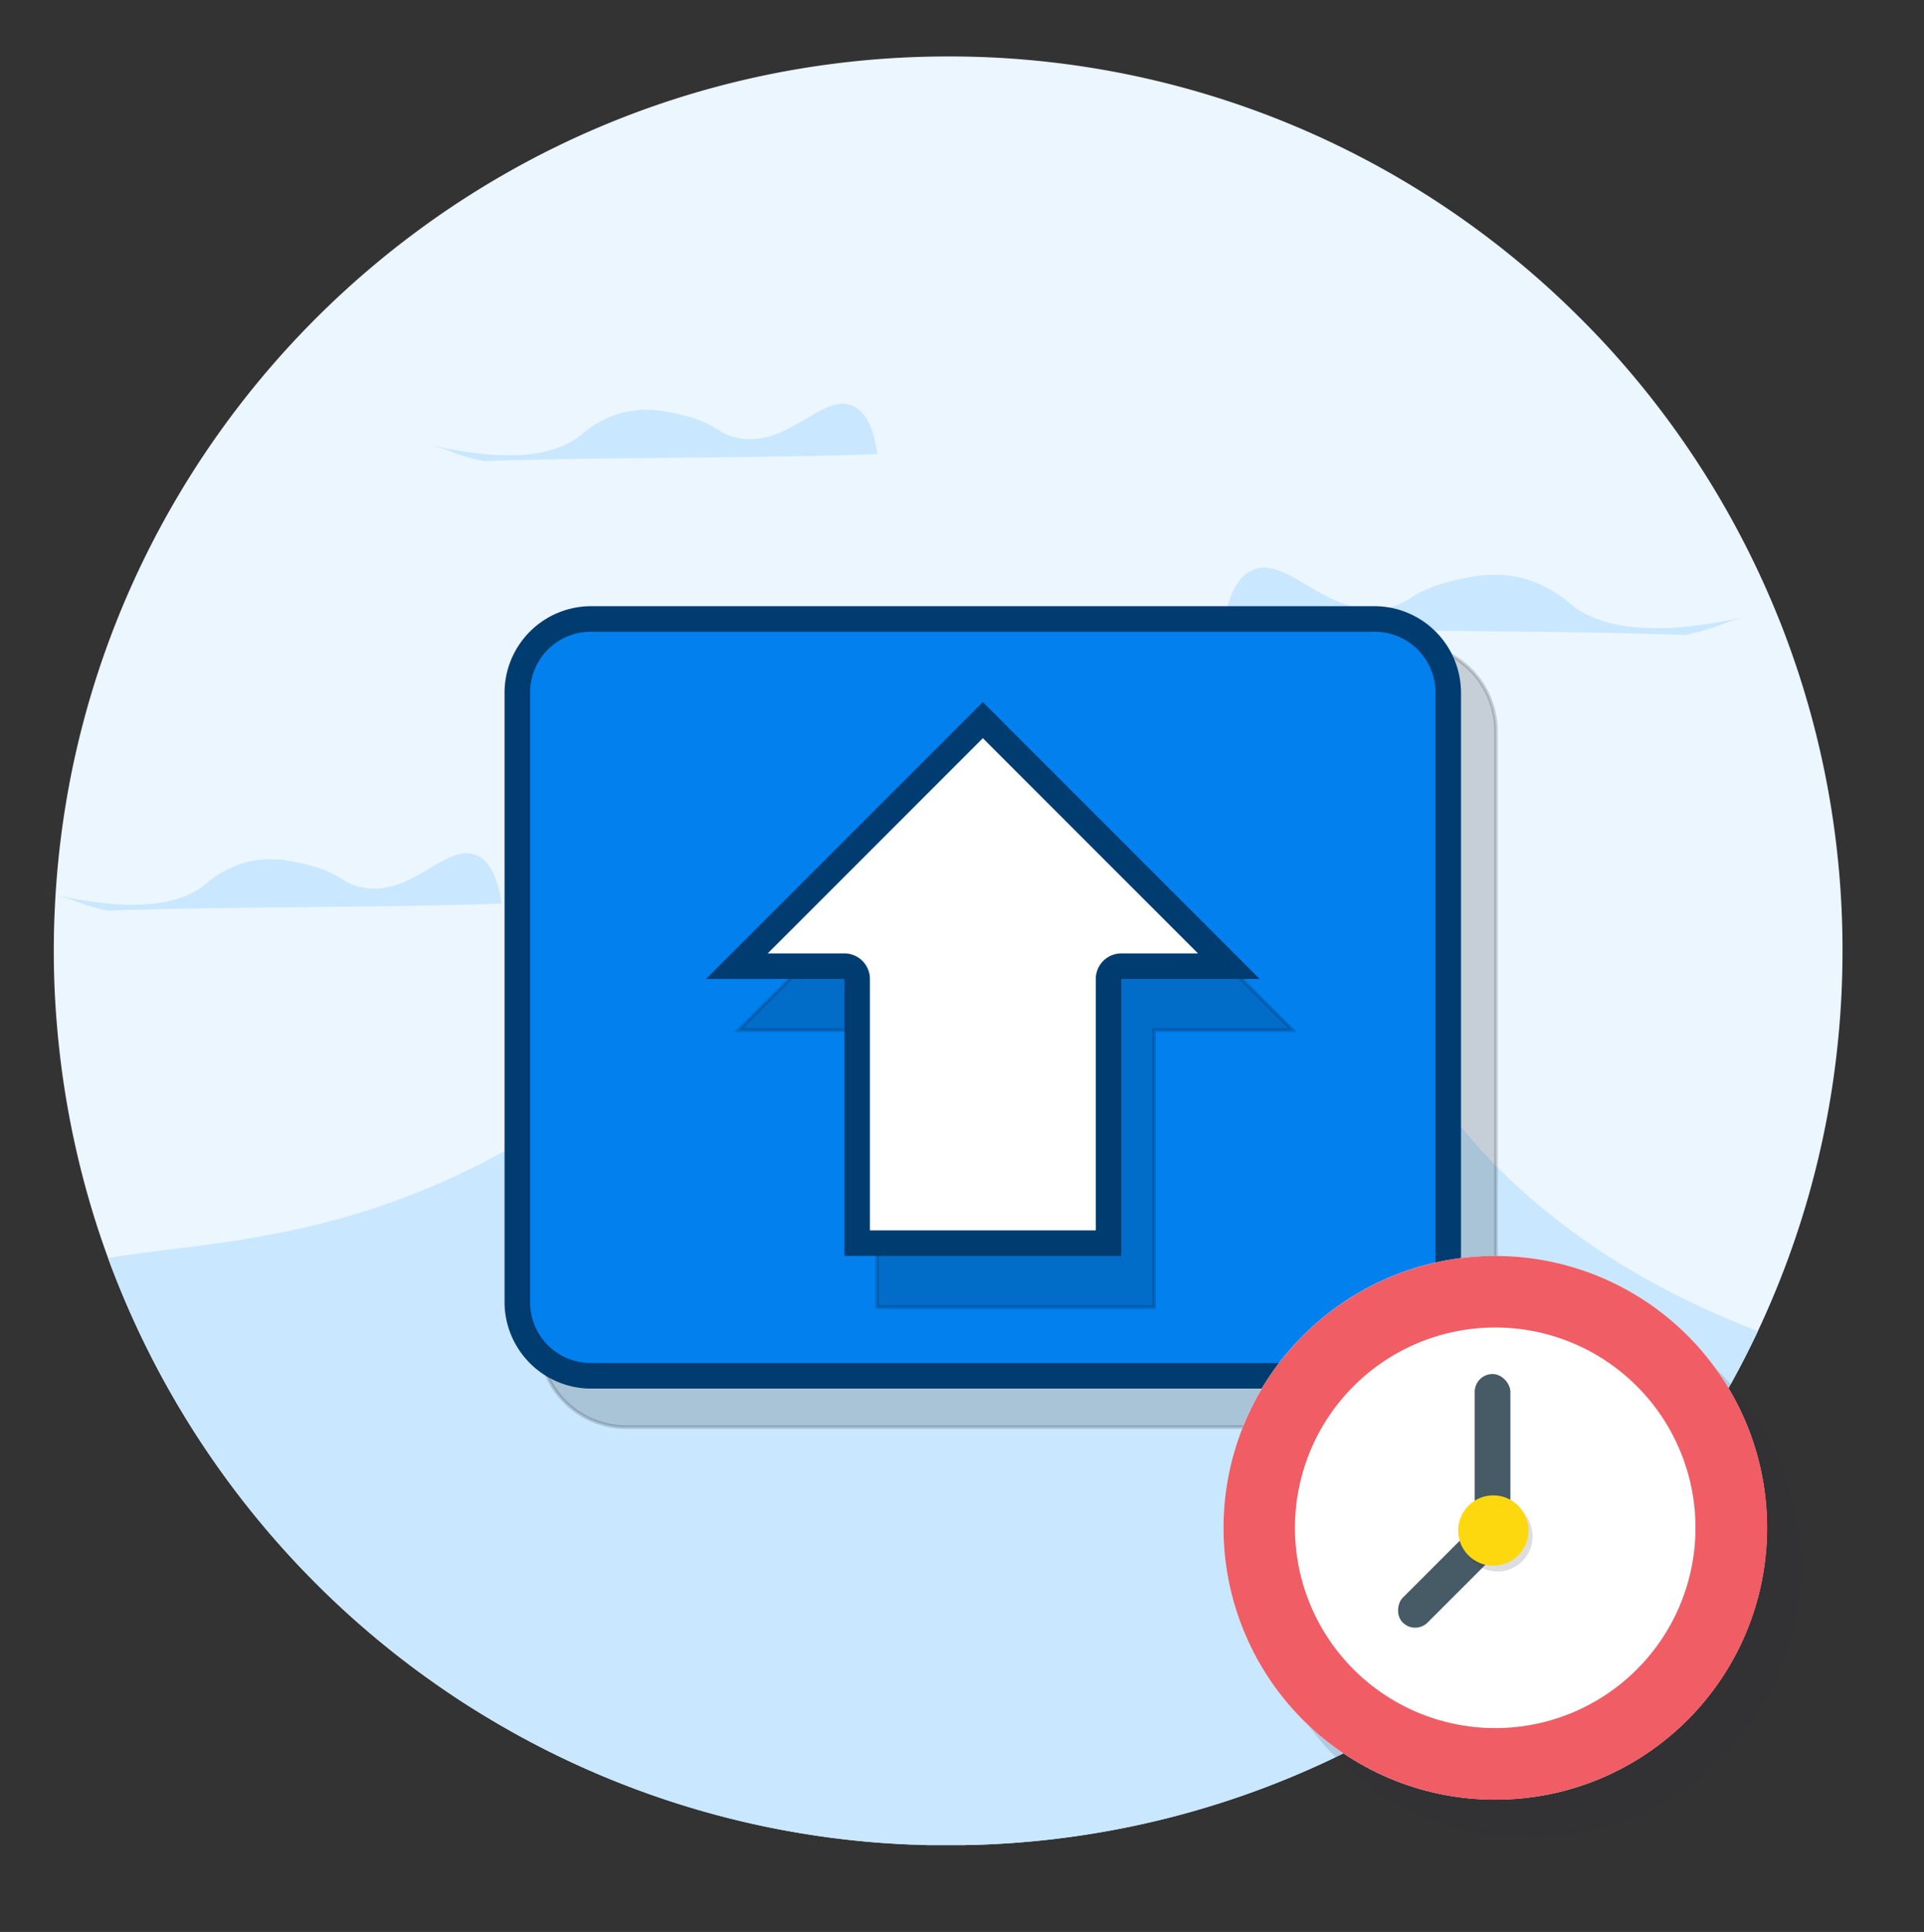 <svg xmlns="http://www.w3.org/2000/svg" viewBox="0 0 526.96 529.06"><rect x="0" y="0" width="526.96" height="529.06" fill="#333333" stroke="none"/><defs><style>.cls-1{fill:#ebf6ff;}.cls-2{fill:#c9e7ff;}.cls-3{stroke:#000;stroke-miterlimit:10;opacity:0.16;}.cls-3,.cls-7{isolation:isolate;}.cls-4{fill:#0280ee;}.cls-5{fill:#003c70;}.cls-6{fill:#fff;}.cls-7{fill:#2f2e41;opacity:0.16;}.cls-8{fill:#f05d65;}.cls-9{fill:#465b65;}.cls-10{fill:#fdd80e;}</style></defs><g id="Layer_1" data-name="Layer 1"><path class="cls-1" d="M504.64,260.38c0,7.72-.35,15.37-1.06,22.9a243,243,0,0,1-22.13,81.26c-38.22,81.22-119.73,138-214.79,140.68-.83,0-1.65,0-2.48.06-1.49,0-3,0-4.47,0s-2.86,0-4.29,0c-.91,0-1.82,0-2.72-.07l-2.1-.07-.68,0a243.5,243.5,0,0,1-115.78-34.4q-8.1-4.82-15.76-10.26l-.83-.59c-.87-.61-1.74-1.25-2.6-1.87A246,246,0,0,1,29.6,344.51a241.21,241.21,0,0,1-9.26-32,244.66,244.66,0,0,1-4.61-30.26q-1-10.81-1-21.89,0-5.91.29-11.74.15-3.37.41-6.72c.1-1.34.2-2.68.33-4,.72-8,1.84-15.88,3.31-23.64C40.68,101.05,140.2,15.46,259.71,15.46A243.92,243.92,0,0,1,414.9,70.89q8.94,7.33,17.14,15.47,5.38,5.3,10.4,10.92a245.44,245.44,0,0,1,44.33,71.12h0c.66,1.6,1.3,3.22,1.91,4.84A244,244,0,0,1,504.64,260.38Z"/><path class="cls-2" d="M481.45,364.54c-38.22,81.22-119.73,138-214.79,140.68-.83,0-1.65,0-2.48.06-1.49,0-3,0-4.47,0s-2.86,0-4.29,0c-.91,0-1.82,0-2.72-.07l-2.1-.07-.68,0a243.5,243.5,0,0,1-115.78-34.4q-8.1-4.82-15.76-10.26l-.83-.59c-.87-.61-1.74-1.25-2.6-1.87A246,246,0,0,1,29.6,344.51c14.49-2.44,31.74-3.49,51.49-7.84a206.58,206.58,0,0,0,73.25-31.45c2.71,4.94,16.82,28.93,58.49,40.87a184.56,184.56,0,0,0,62.93,5.59c49.3-4.6,91.33-32.58,107.17-70.27,6.37,13.49,18.69,33.5,44.23,53.21C445.58,348.84,464.28,357.82,481.45,364.54Z"/><path class="cls-2" d="M29.49,249.37c32-1.15,75.9-.77,107.86-1.93-1.23-8.86-4.13-12-6.76-13.2-8.33-3.68-17.52,11.44-31.43,8.8-5.6-1.06-5.33-3.74-14.62-6.13-4-1-10.24-2.56-17.13-.78a29,29,0,0,0-11.48,6.28c-6.08,4.78-18,8.19-43.38,2.05C22.19,246.61,19.84,247.22,29.49,249.37Z"/><path class="cls-2" d="M132.43,126.29c32-1.16,75.91-.78,107.87-1.93-1.23-8.86-4.13-12-6.76-13.2-8.33-3.68-17.52,11.44-31.43,8.8-5.6-1.06-5.33-3.74-14.62-6.13-4-1-10.24-2.56-17.13-.79a29,29,0,0,0-11.48,6.29c-6.08,4.78-17.95,8.19-43.38,2C125.14,123.52,122.79,124.14,132.43,126.29Z"/><path class="cls-2" d="M461.58,173.89c-37.48-1.35-89-.9-126.5-2.25,1.45-10.39,4.85-14.13,7.93-15.49,9.77-4.31,20.55,13.42,36.86,10.32,6.57-1.24,6.25-4.38,17.15-7.19,4.64-1.19,12-3,20.09-.92a34.08,34.08,0,0,1,13.46,7.38c7.13,5.6,21.05,9.6,50.88,2.39C470.14,170.65,472.89,171.37,461.58,173.89Z"/><path class="cls-3" d="M385.92,176.49H171.6a23.73,23.73,0,0,0-23.81,23.81V367A23.73,23.73,0,0,0,171.6,390.8H385.92A23.73,23.73,0,0,0,409.73,367V200.3A23.73,23.73,0,0,0,385.92,176.49Z"/><rect class="cls-4" x="141.71" y="169.45" width="254.93" height="207.31" rx="20.31"/><path class="cls-5" d="M376.33,173a16.64,16.64,0,0,1,16.82,16.81V356.45a16.63,16.63,0,0,1-16.82,16.81H162a16.63,16.63,0,0,1-16.81-16.81V189.76A16.64,16.64,0,0,1,162,173H376.33m0-7H162a23.73,23.73,0,0,0-23.81,23.81V356.45A23.73,23.73,0,0,0,162,380.26H376.33a23.74,23.74,0,0,0,23.82-23.81V189.76A23.74,23.74,0,0,0,376.33,166Z"/><polygon class="cls-3" points="240.25 282.1 202.33 282.1 278.18 206.26 354.02 282.1 316.1 282.1 316.1 357.94 240.25 357.94 240.25 282.1"/><path class="cls-6" d="M234.76,340.43V268.09a3.5,3.5,0,0,0-3.5-3.5H201.79l67.39-67.4,67.39,67.4H307.1a3.5,3.5,0,0,0-3.5,3.5v72.34Z"/><path class="cls-5" d="M269.18,202.14l58.94,58.95h-21a7,7,0,0,0-7,7v68.84H238.26V268.09a7,7,0,0,0-7-7h-21l58.94-58.95m0-9.9-75.84,75.85h37.92v75.84H307.1V268.09H345l-75.84-75.85Z"/><path class="cls-7" d="M418.63,354.32a74.44,74.44,0,1,0,74.44,74.44A74.44,74.44,0,0,0,418.63,354.32Z"/><circle class="cls-6" cx="409.52" cy="418.38" r="74.44"/><path class="cls-8" d="M409.52,343.94A74.45,74.45,0,1,0,484,418.38,74.44,74.44,0,0,0,409.52,343.94Zm0,129.29a54.85,54.85,0,1,1,54.85-54.85A54.85,54.85,0,0,1,409.52,473.23Z"/><rect class="cls-9" x="403.9" y="376.27" width="9.78" height="44.02" rx="4.89"/><rect class="cls-9" x="392.63" y="412.34" width="9.62" height="37.48" rx="4.81" transform="translate(373.66 1016.93) rotate(-135)"/><circle class="cls-7" cx="410.14" cy="420.73" r="9.63"/><circle class="cls-10" cx="409" cy="419.13" r="9.63"/></g></svg>